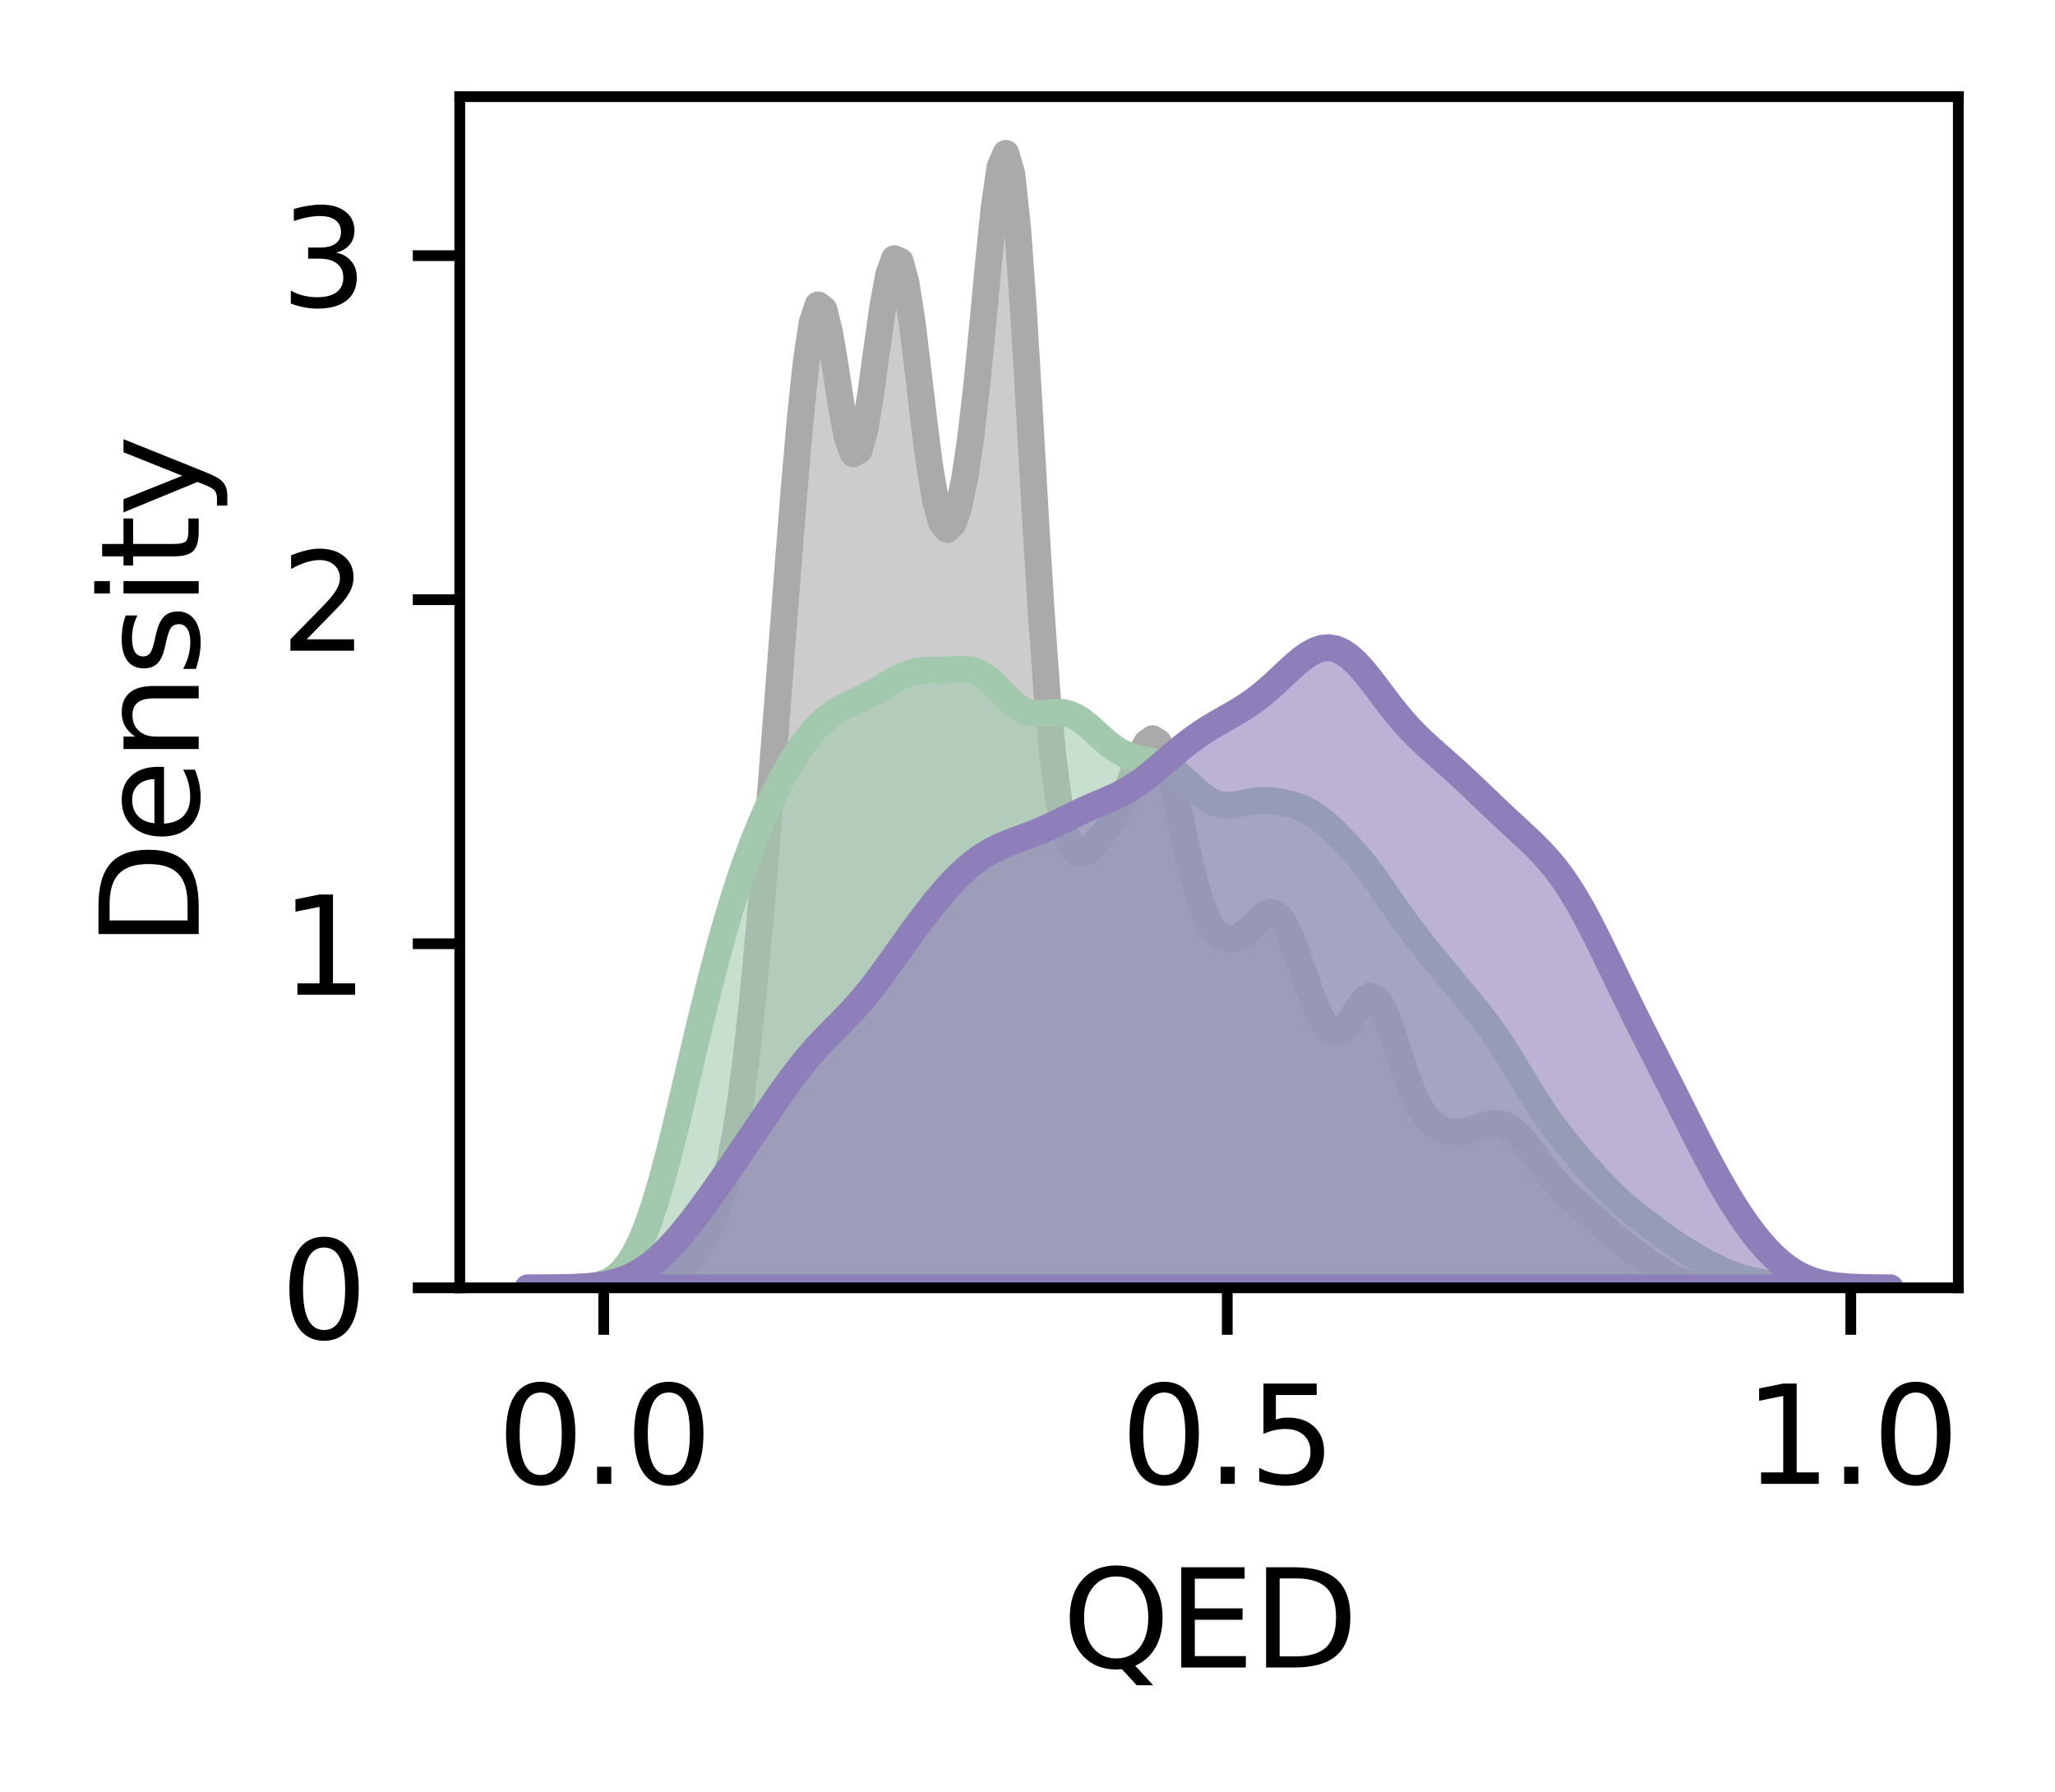 <?xml version="1.0" encoding="utf-8" standalone="no"?>
<!DOCTYPE svg PUBLIC "-//W3C//DTD SVG 1.1//EN"
  "http://www.w3.org/Graphics/SVG/1.1/DTD/svg11.dtd">
<svg xmlns:xlink="http://www.w3.org/1999/xlink" width="153.041pt" height="133.46pt" viewBox="0 0 153.041 133.46" xmlns="http://www.w3.org/2000/svg" version="1.1">
 <defs>
  <style type="text/css">*{stroke-linejoin: round; stroke-linecap: butt}</style>
 </defs>
 <g id="figure_1">
  <g id="patch_1">
   <path d="M 0 133.46 
L 153.041 133.46 
L 153.041 0 
L 0 0 
z
" style="fill: #ffffff"/>
  </g>
  <g id="axes_1">
   <g id="patch_2">
    <path d="M 34.241 95.904 
L 145.841 95.904 
L 145.841 7.2 
L 34.241 7.2 
z
" style="fill: #ffffff"/>
   </g>
   <g id="PolyCollection_1">
    <defs>
     <path id="m91309f7a33" d="M 43.432 -37.557 
L 43.432 -37.556 
L 43.869 -37.556 
L 44.306 -37.556 
L 44.743 -37.556 
L 45.181 -37.556 
L 45.618 -37.556 
L 46.055 -37.556 
L 46.492 -37.556 
L 46.93 -37.556 
L 47.367 -37.556 
L 47.804 -37.556 
L 48.241 -37.556 
L 48.678 -37.556 
L 49.116 -37.556 
L 49.553 -37.556 
L 49.99 -37.556 
L 50.427 -37.556 
L 50.865 -37.556 
L 51.302 -37.556 
L 51.739 -37.556 
L 52.176 -37.556 
L 52.614 -37.556 
L 53.051 -37.556 
L 53.488 -37.556 
L 53.925 -37.556 
L 54.362 -37.556 
L 54.8 -37.556 
L 55.237 -37.556 
L 55.674 -37.556 
L 56.111 -37.556 
L 56.549 -37.556 
L 56.986 -37.556 
L 57.423 -37.556 
L 57.86 -37.556 
L 58.297 -37.556 
L 58.735 -37.556 
L 59.172 -37.556 
L 59.609 -37.556 
L 60.046 -37.556 
L 60.484 -37.556 
L 60.921 -37.556 
L 61.358 -37.556 
L 61.795 -37.556 
L 62.233 -37.556 
L 62.67 -37.556 
L 63.107 -37.556 
L 63.544 -37.556 
L 63.981 -37.556 
L 64.419 -37.556 
L 64.856 -37.556 
L 65.293 -37.556 
L 65.73 -37.556 
L 66.168 -37.556 
L 66.605 -37.556 
L 67.042 -37.556 
L 67.479 -37.556 
L 67.916 -37.556 
L 68.354 -37.556 
L 68.791 -37.556 
L 69.228 -37.556 
L 69.665 -37.556 
L 70.103 -37.556 
L 70.54 -37.556 
L 70.977 -37.556 
L 71.414 -37.556 
L 71.852 -37.556 
L 72.289 -37.556 
L 72.726 -37.556 
L 73.163 -37.556 
L 73.6 -37.556 
L 74.038 -37.556 
L 74.475 -37.556 
L 74.912 -37.556 
L 75.349 -37.556 
L 75.787 -37.556 
L 76.224 -37.556 
L 76.661 -37.556 
L 77.098 -37.556 
L 77.535 -37.556 
L 77.973 -37.556 
L 78.41 -37.556 
L 78.847 -37.556 
L 79.284 -37.556 
L 79.722 -37.556 
L 80.159 -37.556 
L 80.596 -37.556 
L 81.033 -37.556 
L 81.471 -37.556 
L 81.908 -37.556 
L 82.345 -37.556 
L 82.782 -37.556 
L 83.219 -37.556 
L 83.657 -37.556 
L 84.094 -37.556 
L 84.531 -37.556 
L 84.968 -37.556 
L 85.406 -37.556 
L 85.843 -37.556 
L 86.28 -37.556 
L 86.717 -37.556 
L 87.155 -37.556 
L 87.592 -37.556 
L 88.029 -37.556 
L 88.466 -37.556 
L 88.903 -37.556 
L 89.341 -37.556 
L 89.778 -37.556 
L 90.215 -37.556 
L 90.652 -37.556 
L 91.09 -37.556 
L 91.527 -37.556 
L 91.964 -37.556 
L 92.401 -37.556 
L 92.838 -37.556 
L 93.276 -37.556 
L 93.713 -37.556 
L 94.15 -37.556 
L 94.587 -37.556 
L 95.025 -37.556 
L 95.462 -37.556 
L 95.899 -37.556 
L 96.336 -37.556 
L 96.774 -37.556 
L 97.211 -37.556 
L 97.648 -37.556 
L 98.085 -37.556 
L 98.522 -37.556 
L 98.96 -37.556 
L 99.397 -37.556 
L 99.834 -37.556 
L 100.271 -37.556 
L 100.709 -37.556 
L 101.146 -37.556 
L 101.583 -37.556 
L 102.02 -37.556 
L 102.457 -37.556 
L 102.895 -37.556 
L 103.332 -37.556 
L 103.769 -37.556 
L 104.206 -37.556 
L 104.644 -37.556 
L 105.081 -37.556 
L 105.518 -37.556 
L 105.955 -37.556 
L 106.393 -37.556 
L 106.83 -37.556 
L 107.267 -37.556 
L 107.704 -37.556 
L 108.141 -37.556 
L 108.579 -37.556 
L 109.016 -37.556 
L 109.453 -37.556 
L 109.89 -37.556 
L 110.328 -37.556 
L 110.765 -37.556 
L 111.202 -37.556 
L 111.639 -37.556 
L 112.076 -37.556 
L 112.514 -37.556 
L 112.951 -37.556 
L 113.388 -37.556 
L 113.825 -37.556 
L 114.263 -37.556 
L 114.7 -37.556 
L 115.137 -37.556 
L 115.574 -37.556 
L 116.012 -37.556 
L 116.449 -37.556 
L 116.886 -37.556 
L 117.323 -37.556 
L 117.76 -37.556 
L 118.198 -37.556 
L 118.635 -37.556 
L 119.072 -37.556 
L 119.509 -37.556 
L 119.947 -37.556 
L 120.384 -37.556 
L 120.821 -37.556 
L 121.258 -37.556 
L 121.696 -37.556 
L 122.133 -37.556 
L 122.57 -37.556 
L 123.007 -37.556 
L 123.444 -37.556 
L 123.882 -37.556 
L 124.319 -37.556 
L 124.756 -37.556 
L 125.193 -37.556 
L 125.631 -37.556 
L 126.068 -37.556 
L 126.505 -37.556 
L 126.942 -37.556 
L 127.379 -37.556 
L 127.817 -37.556 
L 128.254 -37.556 
L 128.691 -37.556 
L 129.128 -37.556 
L 129.566 -37.556 
L 130.003 -37.556 
L 130.44 -37.556 
L 130.44 -37.557 
L 130.44 -37.557 
L 130.003 -37.557 
L 129.566 -37.559 
L 129.128 -37.562 
L 128.691 -37.567 
L 128.254 -37.576 
L 127.817 -37.591 
L 127.379 -37.615 
L 126.942 -37.653 
L 126.505 -37.71 
L 126.068 -37.791 
L 125.631 -37.902 
L 125.193 -38.048 
L 124.756 -38.233 
L 124.319 -38.455 
L 123.882 -38.713 
L 123.444 -38.998 
L 123.007 -39.302 
L 122.57 -39.618 
L 122.133 -39.938 
L 121.696 -40.261 
L 121.258 -40.59 
L 120.821 -40.928 
L 120.384 -41.279 
L 119.947 -41.647 
L 119.509 -42.03 
L 119.072 -42.423 
L 118.635 -42.819 
L 118.198 -43.213 
L 117.76 -43.605 
L 117.323 -43.998 
L 116.886 -44.403 
L 116.449 -44.831 
L 116.012 -45.294 
L 115.574 -45.798 
L 115.137 -46.343 
L 114.7 -46.918 
L 114.263 -47.505 
L 113.825 -48.079 
L 113.388 -48.61 
L 112.951 -49.069 
L 112.514 -49.432 
L 112.076 -49.68 
L 111.639 -49.805 
L 111.202 -49.815 
L 110.765 -49.733 
L 110.328 -49.592 
L 109.89 -49.431 
L 109.453 -49.286 
L 109.016 -49.184 
L 108.579 -49.138 
L 108.141 -49.155 
L 107.704 -49.241 
L 107.267 -49.405 
L 106.83 -49.671 
L 106.393 -50.072 
L 105.955 -50.645 
L 105.518 -51.425 
L 105.081 -52.425 
L 104.644 -53.625 
L 104.206 -54.963 
L 103.769 -56.327 
L 103.332 -57.573 
L 102.895 -58.548 
L 102.457 -59.132 
L 102.02 -59.271 
L 101.583 -58.997 
L 101.146 -58.428 
L 100.709 -57.735 
L 100.271 -57.101 
L 99.834 -56.682 
L 99.397 -56.577 
L 98.96 -56.821 
L 98.522 -57.402 
L 98.085 -58.272 
L 97.648 -59.364 
L 97.211 -60.599 
L 96.774 -61.886 
L 96.336 -63.118 
L 95.899 -64.18 
L 95.462 -64.971 
L 95.025 -65.423 
L 94.587 -65.526 
L 94.15 -65.334 
L 93.713 -64.949 
L 93.276 -64.492 
L 92.838 -64.07 
L 92.401 -63.753 
L 91.964 -63.572 
L 91.527 -63.535 
L 91.09 -63.65 
L 90.652 -63.945 
L 90.215 -64.473 
L 89.778 -65.299 
L 89.341 -66.477 
L 88.903 -68.019 
L 88.466 -69.872 
L 88.029 -71.914 
L 87.592 -73.967 
L 87.155 -75.819 
L 86.717 -77.27 
L 86.28 -78.17 
L 85.843 -78.449 
L 85.406 -78.138 
L 84.968 -77.356 
L 84.531 -76.283 
L 84.094 -75.109 
L 83.657 -73.994 
L 83.219 -73.031 
L 82.782 -72.244 
L 82.345 -71.602 
L 81.908 -71.058 
L 81.471 -70.581 
L 81.033 -70.184 
L 80.596 -69.937 
L 80.159 -69.971 
L 79.722 -70.47 
L 79.284 -71.663 
L 78.847 -73.81 
L 78.41 -77.161 
L 77.973 -81.885 
L 77.535 -87.98 
L 77.098 -95.176 
L 76.661 -102.897 
L 76.224 -110.303 
L 75.787 -116.449 
L 75.349 -120.515 
L 74.912 -122.036 
L 74.475 -121.037 
L 74.038 -118.008 
L 73.6 -113.732 
L 73.163 -109.047 
L 72.726 -104.623 
L 72.289 -100.858 
L 71.852 -97.902 
L 71.414 -95.77 
L 70.977 -94.46 
L 70.54 -94.03 
L 70.103 -94.583 
L 69.665 -96.194 
L 69.228 -98.817 
L 68.791 -102.218 
L 68.354 -105.976 
L 67.916 -109.546 
L 67.479 -112.371 
L 67.042 -114.002 
L 66.605 -114.192 
L 66.168 -112.948 
L 65.73 -110.533 
L 65.293 -107.42 
L 64.856 -104.211 
L 64.419 -101.53 
L 63.981 -99.91 
L 63.544 -99.672 
L 63.107 -100.848 
L 62.67 -103.143 
L 62.233 -105.987 
L 61.795 -108.648 
L 61.358 -110.413 
L 60.921 -110.753 
L 60.484 -109.436 
L 60.046 -106.544 
L 59.609 -102.389 
L 59.172 -97.382 
L 58.735 -91.901 
L 58.297 -86.226 
L 57.86 -80.526 
L 57.423 -74.912 
L 56.986 -69.485 
L 56.549 -64.365 
L 56.111 -59.687 
L 55.674 -55.567 
L 55.237 -52.074 
L 54.8 -49.211 
L 54.362 -46.919 
L 53.925 -45.102 
L 53.488 -43.654 
L 53.051 -42.481 
L 52.614 -41.514 
L 52.176 -40.708 
L 51.739 -40.037 
L 51.302 -39.483 
L 50.865 -39.035 
L 50.427 -38.677 
L 49.99 -38.396 
L 49.553 -38.178 
L 49.116 -38.009 
L 48.678 -37.88 
L 48.241 -37.782 
L 47.804 -37.709 
L 47.367 -37.657 
L 46.93 -37.62 
L 46.492 -37.595 
L 46.055 -37.579 
L 45.618 -37.569 
L 45.181 -37.563 
L 44.743 -37.56 
L 44.306 -37.558 
L 43.869 -37.557 
L 43.432 -37.557 
z
" style="stroke: #aaaaaa; stroke-width: 2"/>
    </defs>
    <g clip-path="url(#p2f5eb96ae9)">
     <use xlink:href="#m91309f7a33" x="0" y="133.46" style="fill: #aaaaaa; fill-opacity: 0.6; stroke: #aaaaaa; stroke-width: 2"/>
    </g>
   </g>
   <g id="PolyCollection_2">
    <defs>
     <path id="m37538336de" d="M 40.957 -37.557 
L 40.957 -37.556 
L 41.446 -37.556 
L 41.934 -37.556 
L 42.422 -37.556 
L 42.911 -37.556 
L 43.399 -37.556 
L 43.888 -37.556 
L 44.376 -37.556 
L 44.865 -37.556 
L 45.353 -37.556 
L 45.841 -37.556 
L 46.33 -37.556 
L 46.818 -37.556 
L 47.307 -37.556 
L 47.795 -37.556 
L 48.284 -37.556 
L 48.772 -37.556 
L 49.26 -37.556 
L 49.749 -37.556 
L 50.237 -37.556 
L 50.726 -37.556 
L 51.214 -37.556 
L 51.702 -37.556 
L 52.191 -37.556 
L 52.679 -37.556 
L 53.168 -37.556 
L 53.656 -37.556 
L 54.145 -37.556 
L 54.633 -37.556 
L 55.121 -37.556 
L 55.61 -37.556 
L 56.098 -37.556 
L 56.587 -37.556 
L 57.075 -37.556 
L 57.564 -37.556 
L 58.052 -37.556 
L 58.54 -37.556 
L 59.029 -37.556 
L 59.517 -37.556 
L 60.006 -37.556 
L 60.494 -37.556 
L 60.983 -37.556 
L 61.471 -37.556 
L 61.959 -37.556 
L 62.448 -37.556 
L 62.936 -37.556 
L 63.425 -37.556 
L 63.913 -37.556 
L 64.401 -37.556 
L 64.89 -37.556 
L 65.378 -37.556 
L 65.867 -37.556 
L 66.355 -37.556 
L 66.844 -37.556 
L 67.332 -37.556 
L 67.82 -37.556 
L 68.309 -37.556 
L 68.797 -37.556 
L 69.286 -37.556 
L 69.774 -37.556 
L 70.263 -37.556 
L 70.751 -37.556 
L 71.239 -37.556 
L 71.728 -37.556 
L 72.216 -37.556 
L 72.705 -37.556 
L 73.193 -37.556 
L 73.682 -37.556 
L 74.17 -37.556 
L 74.658 -37.556 
L 75.147 -37.556 
L 75.635 -37.556 
L 76.124 -37.556 
L 76.612 -37.556 
L 77.101 -37.556 
L 77.589 -37.556 
L 78.077 -37.556 
L 78.566 -37.556 
L 79.054 -37.556 
L 79.543 -37.556 
L 80.031 -37.556 
L 80.519 -37.556 
L 81.008 -37.556 
L 81.496 -37.556 
L 81.985 -37.556 
L 82.473 -37.556 
L 82.962 -37.556 
L 83.45 -37.556 
L 83.938 -37.556 
L 84.427 -37.556 
L 84.915 -37.556 
L 85.404 -37.556 
L 85.892 -37.556 
L 86.381 -37.556 
L 86.869 -37.556 
L 87.357 -37.556 
L 87.846 -37.556 
L 88.334 -37.556 
L 88.823 -37.556 
L 89.311 -37.556 
L 89.8 -37.556 
L 90.288 -37.556 
L 90.776 -37.556 
L 91.265 -37.556 
L 91.753 -37.556 
L 92.242 -37.556 
L 92.73 -37.556 
L 93.219 -37.556 
L 93.707 -37.556 
L 94.195 -37.556 
L 94.684 -37.556 
L 95.172 -37.556 
L 95.661 -37.556 
L 96.149 -37.556 
L 96.637 -37.556 
L 97.126 -37.556 
L 97.614 -37.556 
L 98.103 -37.556 
L 98.591 -37.556 
L 99.08 -37.556 
L 99.568 -37.556 
L 100.056 -37.556 
L 100.545 -37.556 
L 101.033 -37.556 
L 101.522 -37.556 
L 102.01 -37.556 
L 102.499 -37.556 
L 102.987 -37.556 
L 103.475 -37.556 
L 103.964 -37.556 
L 104.452 -37.556 
L 104.941 -37.556 
L 105.429 -37.556 
L 105.918 -37.556 
L 106.406 -37.556 
L 106.894 -37.556 
L 107.383 -37.556 
L 107.871 -37.556 
L 108.36 -37.556 
L 108.848 -37.556 
L 109.337 -37.556 
L 109.825 -37.556 
L 110.313 -37.556 
L 110.802 -37.556 
L 111.29 -37.556 
L 111.779 -37.556 
L 112.267 -37.556 
L 112.755 -37.556 
L 113.244 -37.556 
L 113.732 -37.556 
L 114.221 -37.556 
L 114.709 -37.556 
L 115.198 -37.556 
L 115.686 -37.556 
L 116.174 -37.556 
L 116.663 -37.556 
L 117.151 -37.556 
L 117.64 -37.556 
L 118.128 -37.556 
L 118.617 -37.556 
L 119.105 -37.556 
L 119.593 -37.556 
L 120.082 -37.556 
L 120.57 -37.556 
L 121.059 -37.556 
L 121.547 -37.556 
L 122.036 -37.556 
L 122.524 -37.556 
L 123.012 -37.556 
L 123.501 -37.556 
L 123.989 -37.556 
L 124.478 -37.556 
L 124.966 -37.556 
L 125.455 -37.556 
L 125.943 -37.556 
L 126.431 -37.556 
L 126.92 -37.556 
L 127.408 -37.556 
L 127.897 -37.556 
L 128.385 -37.556 
L 128.873 -37.556 
L 129.362 -37.556 
L 129.85 -37.556 
L 130.339 -37.556 
L 130.827 -37.556 
L 131.316 -37.556 
L 131.804 -37.556 
L 132.292 -37.556 
L 132.781 -37.556 
L 133.269 -37.556 
L 133.758 -37.556 
L 134.246 -37.556 
L 134.735 -37.556 
L 135.223 -37.556 
L 135.711 -37.556 
L 136.2 -37.556 
L 136.688 -37.556 
L 137.177 -37.556 
L 137.665 -37.556 
L 138.154 -37.556 
L 138.154 -37.557 
L 138.154 -37.557 
L 137.665 -37.557 
L 137.177 -37.558 
L 136.688 -37.56 
L 136.2 -37.563 
L 135.711 -37.569 
L 135.223 -37.579 
L 134.735 -37.594 
L 134.246 -37.615 
L 133.758 -37.645 
L 133.269 -37.683 
L 132.781 -37.731 
L 132.292 -37.789 
L 131.804 -37.857 
L 131.316 -37.936 
L 130.827 -38.028 
L 130.339 -38.137 
L 129.85 -38.266 
L 129.362 -38.417 
L 128.873 -38.594 
L 128.385 -38.796 
L 127.897 -39.022 
L 127.408 -39.268 
L 126.92 -39.531 
L 126.431 -39.807 
L 125.943 -40.095 
L 125.455 -40.393 
L 124.966 -40.704 
L 124.478 -41.029 
L 123.989 -41.369 
L 123.501 -41.724 
L 123.012 -42.09 
L 122.524 -42.465 
L 122.036 -42.848 
L 121.547 -43.242 
L 121.059 -43.65 
L 120.57 -44.079 
L 120.082 -44.535 
L 119.593 -45.02 
L 119.105 -45.531 
L 118.617 -46.063 
L 118.128 -46.61 
L 117.64 -47.168 
L 117.151 -47.74 
L 116.663 -48.33 
L 116.174 -48.946 
L 115.686 -49.595 
L 115.198 -50.283 
L 114.709 -51.01 
L 114.221 -51.772 
L 113.732 -52.563 
L 113.244 -53.371 
L 112.755 -54.181 
L 112.267 -54.977 
L 111.779 -55.744 
L 111.29 -56.469 
L 110.802 -57.15 
L 110.313 -57.79 
L 109.825 -58.4 
L 109.337 -58.993 
L 108.848 -59.58 
L 108.36 -60.169 
L 107.871 -60.762 
L 107.383 -61.36 
L 106.894 -61.959 
L 106.406 -62.561 
L 105.918 -63.169 
L 105.429 -63.788 
L 104.941 -64.427 
L 104.452 -65.091 
L 103.964 -65.782 
L 103.475 -66.492 
L 102.987 -67.207 
L 102.499 -67.908 
L 102.01 -68.577 
L 101.522 -69.204 
L 101.033 -69.787 
L 100.545 -70.334 
L 100.056 -70.855 
L 99.568 -71.354 
L 99.08 -71.826 
L 98.591 -72.26 
L 98.103 -72.639 
L 97.614 -72.956 
L 97.126 -73.208 
L 96.637 -73.405 
L 96.149 -73.559 
L 95.661 -73.683 
L 95.172 -73.778 
L 94.684 -73.842 
L 94.195 -73.864 
L 93.707 -73.841 
L 93.219 -73.774 
L 92.73 -73.676 
L 92.242 -73.574 
L 91.753 -73.499 
L 91.265 -73.484 
L 90.776 -73.559 
L 90.288 -73.74 
L 89.8 -74.029 
L 89.311 -74.41 
L 88.823 -74.85 
L 88.334 -75.305 
L 87.846 -75.732 
L 87.357 -76.097 
L 86.869 -76.383 
L 86.381 -76.59 
L 85.892 -76.735 
L 85.404 -76.843 
L 84.915 -76.941 
L 84.427 -77.061 
L 83.938 -77.227 
L 83.45 -77.458 
L 82.962 -77.763 
L 82.473 -78.138 
L 81.985 -78.566 
L 81.496 -79.016 
L 81.008 -79.449 
L 80.519 -79.829 
L 80.031 -80.124 
L 79.543 -80.315 
L 79.054 -80.405 
L 78.566 -80.411 
L 78.077 -80.369 
L 77.589 -80.323 
L 77.101 -80.323 
L 76.612 -80.411 
L 76.124 -80.615 
L 75.635 -80.942 
L 75.147 -81.375 
L 74.658 -81.874 
L 74.17 -82.383 
L 73.682 -82.843 
L 73.193 -83.208 
L 72.705 -83.455 
L 72.216 -83.585 
L 71.728 -83.626 
L 71.239 -83.614 
L 70.751 -83.587 
L 70.263 -83.566 
L 69.774 -83.558 
L 69.286 -83.552 
L 68.797 -83.529 
L 68.309 -83.467 
L 67.82 -83.35 
L 67.332 -83.173 
L 66.844 -82.941 
L 66.355 -82.67 
L 65.867 -82.378 
L 65.378 -82.088 
L 64.89 -81.814 
L 64.401 -81.564 
L 63.913 -81.334 
L 63.425 -81.11 
L 62.936 -80.875 
L 62.448 -80.607 
L 61.959 -80.29 
L 61.471 -79.908 
L 60.983 -79.455 
L 60.494 -78.926 
L 60.006 -78.321 
L 59.517 -77.639 
L 59.029 -76.882 
L 58.54 -76.051 
L 58.052 -75.146 
L 57.564 -74.169 
L 57.075 -73.117 
L 56.587 -71.988 
L 56.098 -70.776 
L 55.61 -69.475 
L 55.121 -68.075 
L 54.633 -66.57 
L 54.145 -64.956 
L 53.656 -63.233 
L 53.168 -61.407 
L 52.679 -59.488 
L 52.191 -57.491 
L 51.702 -55.439 
L 51.214 -53.356 
L 50.726 -51.279 
L 50.237 -49.245 
L 49.749 -47.3 
L 49.26 -45.486 
L 48.772 -43.843 
L 48.284 -42.4 
L 47.795 -41.174 
L 47.307 -40.17 
L 46.818 -39.377 
L 46.33 -38.776 
L 45.841 -38.341 
L 45.353 -38.039 
L 44.865 -37.84 
L 44.376 -37.715 
L 43.888 -37.641 
L 43.399 -37.599 
L 42.911 -37.577 
L 42.422 -37.566 
L 41.934 -37.56 
L 41.446 -37.558 
L 40.957 -37.557 
z
" style="stroke: #a2c9ae; stroke-width: 2"/>
    </defs>
    <g clip-path="url(#p2f5eb96ae9)">
     <use xlink:href="#m37538336de" x="0" y="133.46" style="fill: #a2c9ae; fill-opacity: 0.6; stroke: #a2c9ae; stroke-width: 2"/>
    </g>
   </g>
   <g id="PolyCollection_3">
    <defs>
     <path id="md650020e3d" d="M 39.313 -37.557 
L 39.313 -37.556 
L 39.823 -37.556 
L 40.333 -37.556 
L 40.843 -37.556 
L 41.353 -37.556 
L 41.862 -37.556 
L 42.372 -37.556 
L 42.882 -37.556 
L 43.392 -37.556 
L 43.902 -37.556 
L 44.412 -37.556 
L 44.921 -37.556 
L 45.431 -37.556 
L 45.941 -37.556 
L 46.451 -37.556 
L 46.961 -37.556 
L 47.471 -37.556 
L 47.98 -37.556 
L 48.49 -37.556 
L 49 -37.556 
L 49.51 -37.556 
L 50.02 -37.556 
L 50.529 -37.556 
L 51.039 -37.556 
L 51.549 -37.556 
L 52.059 -37.556 
L 52.569 -37.556 
L 53.079 -37.556 
L 53.588 -37.556 
L 54.098 -37.556 
L 54.608 -37.556 
L 55.118 -37.556 
L 55.628 -37.556 
L 56.137 -37.556 
L 56.647 -37.556 
L 57.157 -37.556 
L 57.667 -37.556 
L 58.177 -37.556 
L 58.687 -37.556 
L 59.196 -37.556 
L 59.706 -37.556 
L 60.216 -37.556 
L 60.726 -37.556 
L 61.236 -37.556 
L 61.746 -37.556 
L 62.255 -37.556 
L 62.765 -37.556 
L 63.275 -37.556 
L 63.785 -37.556 
L 64.295 -37.556 
L 64.804 -37.556 
L 65.314 -37.556 
L 65.824 -37.556 
L 66.334 -37.556 
L 66.844 -37.556 
L 67.354 -37.556 
L 67.863 -37.556 
L 68.373 -37.556 
L 68.883 -37.556 
L 69.393 -37.556 
L 69.903 -37.556 
L 70.412 -37.556 
L 70.922 -37.556 
L 71.432 -37.556 
L 71.942 -37.556 
L 72.452 -37.556 
L 72.962 -37.556 
L 73.471 -37.556 
L 73.981 -37.556 
L 74.491 -37.556 
L 75.001 -37.556 
L 75.511 -37.556 
L 76.021 -37.556 
L 76.53 -37.556 
L 77.04 -37.556 
L 77.55 -37.556 
L 78.06 -37.556 
L 78.57 -37.556 
L 79.079 -37.556 
L 79.589 -37.556 
L 80.099 -37.556 
L 80.609 -37.556 
L 81.119 -37.556 
L 81.629 -37.556 
L 82.138 -37.556 
L 82.648 -37.556 
L 83.158 -37.556 
L 83.668 -37.556 
L 84.178 -37.556 
L 84.687 -37.556 
L 85.197 -37.556 
L 85.707 -37.556 
L 86.217 -37.556 
L 86.727 -37.556 
L 87.237 -37.556 
L 87.746 -37.556 
L 88.256 -37.556 
L 88.766 -37.556 
L 89.276 -37.556 
L 89.786 -37.556 
L 90.296 -37.556 
L 90.805 -37.556 
L 91.315 -37.556 
L 91.825 -37.556 
L 92.335 -37.556 
L 92.845 -37.556 
L 93.354 -37.556 
L 93.864 -37.556 
L 94.374 -37.556 
L 94.884 -37.556 
L 95.394 -37.556 
L 95.904 -37.556 
L 96.413 -37.556 
L 96.923 -37.556 
L 97.433 -37.556 
L 97.943 -37.556 
L 98.453 -37.556 
L 98.963 -37.556 
L 99.472 -37.556 
L 99.982 -37.556 
L 100.492 -37.556 
L 101.002 -37.556 
L 101.512 -37.556 
L 102.021 -37.556 
L 102.531 -37.556 
L 103.041 -37.556 
L 103.551 -37.556 
L 104.061 -37.556 
L 104.571 -37.556 
L 105.08 -37.556 
L 105.59 -37.556 
L 106.1 -37.556 
L 106.61 -37.556 
L 107.12 -37.556 
L 107.629 -37.556 
L 108.139 -37.556 
L 108.649 -37.556 
L 109.159 -37.556 
L 109.669 -37.556 
L 110.179 -37.556 
L 110.688 -37.556 
L 111.198 -37.556 
L 111.708 -37.556 
L 112.218 -37.556 
L 112.728 -37.556 
L 113.238 -37.556 
L 113.747 -37.556 
L 114.257 -37.556 
L 114.767 -37.556 
L 115.277 -37.556 
L 115.787 -37.556 
L 116.296 -37.556 
L 116.806 -37.556 
L 117.316 -37.556 
L 117.826 -37.556 
L 118.336 -37.556 
L 118.846 -37.556 
L 119.355 -37.556 
L 119.865 -37.556 
L 120.375 -37.556 
L 120.885 -37.556 
L 121.395 -37.556 
L 121.904 -37.556 
L 122.414 -37.556 
L 122.924 -37.556 
L 123.434 -37.556 
L 123.944 -37.556 
L 124.454 -37.556 
L 124.963 -37.556 
L 125.473 -37.556 
L 125.983 -37.556 
L 126.493 -37.556 
L 127.003 -37.556 
L 127.513 -37.556 
L 128.022 -37.556 
L 128.532 -37.556 
L 129.042 -37.556 
L 129.552 -37.556 
L 130.062 -37.556 
L 130.571 -37.556 
L 131.081 -37.556 
L 131.591 -37.556 
L 132.101 -37.556 
L 132.611 -37.556 
L 133.121 -37.556 
L 133.63 -37.556 
L 134.14 -37.556 
L 134.65 -37.556 
L 135.16 -37.556 
L 135.67 -37.556 
L 136.18 -37.556 
L 136.689 -37.556 
L 137.199 -37.556 
L 137.709 -37.556 
L 138.219 -37.556 
L 138.729 -37.556 
L 139.238 -37.556 
L 139.748 -37.556 
L 140.258 -37.556 
L 140.768 -37.556 
L 140.768 -37.559 
L 140.768 -37.559 
L 140.258 -37.561 
L 139.748 -37.565 
L 139.238 -37.571 
L 138.729 -37.581 
L 138.219 -37.597 
L 137.709 -37.622 
L 137.199 -37.66 
L 136.689 -37.713 
L 136.18 -37.789 
L 135.67 -37.893 
L 135.16 -38.03 
L 134.65 -38.209 
L 134.14 -38.434 
L 133.63 -38.711 
L 133.121 -39.045 
L 132.611 -39.439 
L 132.101 -39.894 
L 131.591 -40.409 
L 131.081 -40.986 
L 130.571 -41.62 
L 130.062 -42.31 
L 129.552 -43.054 
L 129.042 -43.849 
L 128.532 -44.692 
L 128.022 -45.579 
L 127.513 -46.506 
L 127.003 -47.466 
L 126.493 -48.452 
L 125.983 -49.457 
L 125.473 -50.471 
L 124.963 -51.487 
L 124.454 -52.5 
L 123.944 -53.508 
L 123.434 -54.512 
L 122.924 -55.514 
L 122.414 -56.519 
L 121.904 -57.534 
L 121.395 -58.561 
L 120.885 -59.602 
L 120.375 -60.654 
L 119.865 -61.71 
L 119.355 -62.761 
L 118.846 -63.792 
L 118.336 -64.788 
L 117.826 -65.736 
L 117.316 -66.623 
L 116.806 -67.44 
L 116.296 -68.184 
L 115.787 -68.857 
L 115.277 -69.465 
L 114.767 -70.021 
L 114.257 -70.536 
L 113.747 -71.024 
L 113.238 -71.499 
L 112.728 -71.969 
L 112.218 -72.441 
L 111.708 -72.918 
L 111.198 -73.402 
L 110.688 -73.89 
L 110.179 -74.378 
L 109.669 -74.864 
L 109.159 -75.345 
L 108.649 -75.817 
L 108.139 -76.279 
L 107.629 -76.733 
L 107.12 -77.182 
L 106.61 -77.634 
L 106.1 -78.098 
L 105.59 -78.583 
L 105.08 -79.101 
L 104.571 -79.658 
L 104.061 -80.259 
L 103.551 -80.899 
L 103.041 -81.568 
L 102.531 -82.247 
L 102.021 -82.914 
L 101.512 -83.541 
L 101.002 -84.1 
L 100.492 -84.566 
L 99.982 -84.918 
L 99.472 -85.141 
L 98.963 -85.228 
L 98.453 -85.182 
L 97.943 -85.012 
L 97.433 -84.734 
L 96.923 -84.369 
L 96.413 -83.941 
L 95.904 -83.475 
L 95.394 -82.995 
L 94.884 -82.52 
L 94.374 -82.067 
L 93.864 -81.644 
L 93.354 -81.256 
L 92.845 -80.903 
L 92.335 -80.58 
L 91.825 -80.278 
L 91.315 -79.987 
L 90.805 -79.697 
L 90.296 -79.398 
L 89.786 -79.083 
L 89.276 -78.745 
L 88.766 -78.381 
L 88.256 -77.991 
L 87.746 -77.579 
L 87.237 -77.149 
L 86.727 -76.71 
L 86.217 -76.273 
L 85.707 -75.849 
L 85.197 -75.449 
L 84.687 -75.081 
L 84.178 -74.752 
L 83.668 -74.46 
L 83.158 -74.202 
L 82.648 -73.969 
L 82.138 -73.75 
L 81.629 -73.535 
L 81.119 -73.314 
L 80.609 -73.082 
L 80.099 -72.839 
L 79.589 -72.588 
L 79.079 -72.335 
L 78.57 -72.087 
L 78.06 -71.85 
L 77.55 -71.627 
L 77.04 -71.419 
L 76.53 -71.224 
L 76.021 -71.035 
L 75.511 -70.846 
L 75.001 -70.646 
L 74.491 -70.427 
L 73.981 -70.179 
L 73.471 -69.893 
L 72.962 -69.564 
L 72.452 -69.187 
L 71.942 -68.761 
L 71.432 -68.286 
L 70.922 -67.766 
L 70.412 -67.204 
L 69.903 -66.606 
L 69.393 -65.977 
L 68.883 -65.321 
L 68.373 -64.641 
L 67.863 -63.944 
L 67.354 -63.233 
L 66.844 -62.514 
L 66.334 -61.796 
L 65.824 -61.089 
L 65.314 -60.402 
L 64.804 -59.744 
L 64.295 -59.121 
L 63.785 -58.535 
L 63.275 -57.983 
L 62.765 -57.456 
L 62.255 -56.942 
L 61.746 -56.429 
L 61.236 -55.901 
L 60.726 -55.347 
L 60.216 -54.761 
L 59.706 -54.137 
L 59.196 -53.477 
L 58.687 -52.786 
L 58.177 -52.07 
L 57.667 -51.337 
L 57.157 -50.592 
L 56.647 -49.841 
L 56.137 -49.089 
L 55.628 -48.337 
L 55.118 -47.587 
L 54.608 -46.84 
L 54.098 -46.098 
L 53.588 -45.362 
L 53.079 -44.637 
L 52.569 -43.924 
L 52.059 -43.229 
L 51.549 -42.558 
L 51.039 -41.914 
L 50.529 -41.305 
L 50.02 -40.736 
L 49.51 -40.213 
L 49 -39.74 
L 48.49 -39.32 
L 47.98 -38.955 
L 47.471 -38.644 
L 46.961 -38.386 
L 46.451 -38.175 
L 45.941 -38.009 
L 45.431 -37.88 
L 44.921 -37.782 
L 44.412 -37.71 
L 43.902 -37.659 
L 43.392 -37.623 
L 42.882 -37.599 
L 42.372 -37.583 
L 41.862 -37.572 
L 41.353 -37.566 
L 40.843 -37.562 
L 40.333 -37.559 
L 39.823 -37.558 
L 39.313 -37.557 
z
" style="stroke: #8e7fbb; stroke-width: 2"/>
    </defs>
    <g clip-path="url(#p2f5eb96ae9)">
     <use xlink:href="#md650020e3d" x="0" y="133.46" style="fill: #8e7fbb; fill-opacity: 0.6; stroke: #8e7fbb; stroke-width: 2"/>
    </g>
   </g>
   <g id="matplotlib.axis_1">
    <g id="xtick_1">
     <g id="line2d_1">
      <defs>
       <path id="m7c5f398650" d="M 0 0 
L 0 3.5 
" style="stroke: #000000; stroke-width: 0.8"/>
      </defs>
      <g>
       <use xlink:href="#m7c5f398650" x="44.962" y="95.904" style="stroke: #000000; stroke-width: 0.8"/>
      </g>
     </g>
     <g id="text_1">
      <!-- 0.0 -->
      <g transform="translate(37.011 110.502) scale(0.1 -0.1)">
       <defs>
        <path id="DejaVuSans-30" d="M 2034 4250 
Q 1547 4250 1301 3770 
Q 1056 3291 1056 2328 
Q 1056 1369 1301 889 
Q 1547 409 2034 409 
Q 2525 409 2770 889 
Q 3016 1369 3016 2328 
Q 3016 3291 2770 3770 
Q 2525 4250 2034 4250 
z
M 2034 4750 
Q 2819 4750 3233 4129 
Q 3647 3509 3647 2328 
Q 3647 1150 3233 529 
Q 2819 -91 2034 -91 
Q 1250 -91 836 529 
Q 422 1150 422 2328 
Q 422 3509 836 4129 
Q 1250 4750 2034 4750 
z
" transform="scale(0.016)"/>
        <path id="DejaVuSans-2e" d="M 684 794 
L 1344 794 
L 1344 0 
L 684 0 
L 684 794 
z
" transform="scale(0.016)"/>
       </defs>
       <use xlink:href="#DejaVuSans-30"/>
       <use xlink:href="#DejaVuSans-2e" x="63.623"/>
       <use xlink:href="#DejaVuSans-30" x="95.41"/>
      </g>
     </g>
    </g>
    <g id="xtick_2">
     <g id="line2d_2">
      <g>
       <use xlink:href="#m7c5f398650" x="91.398" y="95.904" style="stroke: #000000; stroke-width: 0.8"/>
      </g>
     </g>
     <g id="text_2">
      <!-- 0.5 -->
      <g transform="translate(83.446 110.502) scale(0.1 -0.1)">
       <defs>
        <path id="DejaVuSans-35" d="M 691 4666 
L 3169 4666 
L 3169 4134 
L 1269 4134 
L 1269 2991 
Q 1406 3038 1543 3061 
Q 1681 3084 1819 3084 
Q 2600 3084 3056 2656 
Q 3513 2228 3513 1497 
Q 3513 744 3044 326 
Q 2575 -91 1722 -91 
Q 1428 -91 1123 -41 
Q 819 9 494 109 
L 494 744 
Q 775 591 1075 516 
Q 1375 441 1709 441 
Q 2250 441 2565 725 
Q 2881 1009 2881 1497 
Q 2881 1984 2565 2268 
Q 2250 2553 1709 2553 
Q 1456 2553 1204 2497 
Q 953 2441 691 2322 
L 691 4666 
z
" transform="scale(0.016)"/>
       </defs>
       <use xlink:href="#DejaVuSans-30"/>
       <use xlink:href="#DejaVuSans-2e" x="63.623"/>
       <use xlink:href="#DejaVuSans-35" x="95.41"/>
      </g>
     </g>
    </g>
    <g id="xtick_3">
     <g id="line2d_3">
      <g>
       <use xlink:href="#m7c5f398650" x="137.833" y="95.904" style="stroke: #000000; stroke-width: 0.8"/>
      </g>
     </g>
     <g id="text_3">
      <!-- 1.0 -->
      <g transform="translate(129.882 110.502) scale(0.1 -0.1)">
       <defs>
        <path id="DejaVuSans-31" d="M 794 531 
L 1825 531 
L 1825 4091 
L 703 3866 
L 703 4441 
L 1819 4666 
L 2450 4666 
L 2450 531 
L 3481 531 
L 3481 0 
L 794 0 
L 794 531 
z
" transform="scale(0.016)"/>
       </defs>
       <use xlink:href="#DejaVuSans-31"/>
       <use xlink:href="#DejaVuSans-2e" x="63.623"/>
       <use xlink:href="#DejaVuSans-30" x="95.41"/>
      </g>
     </g>
    </g>
    <g id="text_4">
     <!-- QED -->
     <g transform="translate(79.095 124.181) scale(0.1 -0.1)">
      <defs>
       <path id="DejaVuSans-51" d="M 2522 4238 
Q 1834 4238 1429 3725 
Q 1025 3213 1025 2328 
Q 1025 1447 1429 934 
Q 1834 422 2522 422 
Q 3209 422 3611 934 
Q 4013 1447 4013 2328 
Q 4013 3213 3611 3725 
Q 3209 4238 2522 4238 
z
M 3406 84 
L 4238 -825 
L 3475 -825 
L 2784 -78 
Q 2681 -84 2626 -87 
Q 2572 -91 2522 -91 
Q 1538 -91 948 567 
Q 359 1225 359 2328 
Q 359 3434 948 4092 
Q 1538 4750 2522 4750 
Q 3503 4750 4090 4092 
Q 4678 3434 4678 2328 
Q 4678 1516 4351 937 
Q 4025 359 3406 84 
z
" transform="scale(0.016)"/>
       <path id="DejaVuSans-45" d="M 628 4666 
L 3578 4666 
L 3578 4134 
L 1259 4134 
L 1259 2753 
L 3481 2753 
L 3481 2222 
L 1259 2222 
L 1259 531 
L 3634 531 
L 3634 0 
L 628 0 
L 628 4666 
z
" transform="scale(0.016)"/>
       <path id="DejaVuSans-44" d="M 1259 4147 
L 1259 519 
L 2022 519 
Q 2988 519 3436 956 
Q 3884 1394 3884 2338 
Q 3884 3275 3436 3711 
Q 2988 4147 2022 4147 
L 1259 4147 
z
M 628 4666 
L 1925 4666 
Q 3281 4666 3915 4102 
Q 4550 3538 4550 2338 
Q 4550 1131 3912 565 
Q 3275 0 1925 0 
L 628 0 
L 628 4666 
z
" transform="scale(0.016)"/>
      </defs>
      <use xlink:href="#DejaVuSans-51"/>
      <use xlink:href="#DejaVuSans-45" x="78.711"/>
      <use xlink:href="#DejaVuSans-44" x="141.895"/>
     </g>
    </g>
   </g>
   <g id="matplotlib.axis_2">
    <g id="ytick_1">
     <g id="line2d_4">
      <defs>
       <path id="mc784ba5112" d="M 0 0 
L -3.5 0 
" style="stroke: #000000; stroke-width: 0.8"/>
      </defs>
      <g>
       <use xlink:href="#mc784ba5112" x="34.241" y="95.904" style="stroke: #000000; stroke-width: 0.8"/>
      </g>
     </g>
     <g id="text_5">
      <!-- 0 -->
      <g transform="translate(20.878 99.703) scale(0.1 -0.1)">
       <use xlink:href="#DejaVuSans-30"/>
      </g>
     </g>
    </g>
    <g id="ytick_2">
     <g id="line2d_5">
      <g>
       <use xlink:href="#mc784ba5112" x="34.241" y="70.282" style="stroke: #000000; stroke-width: 0.8"/>
      </g>
     </g>
     <g id="text_6">
      <!-- 1 -->
      <g transform="translate(20.878 74.081) scale(0.1 -0.1)">
       <use xlink:href="#DejaVuSans-31"/>
      </g>
     </g>
    </g>
    <g id="ytick_3">
     <g id="line2d_6">
      <g>
       <use xlink:href="#mc784ba5112" x="34.241" y="44.66" style="stroke: #000000; stroke-width: 0.8"/>
      </g>
     </g>
     <g id="text_7">
      <!-- 2 -->
      <g transform="translate(20.878 48.459) scale(0.1 -0.1)">
       <defs>
        <path id="DejaVuSans-32" d="M 1228 531 
L 3431 531 
L 3431 0 
L 469 0 
L 469 531 
Q 828 903 1448 1529 
Q 2069 2156 2228 2338 
Q 2531 2678 2651 2914 
Q 2772 3150 2772 3378 
Q 2772 3750 2511 3984 
Q 2250 4219 1831 4219 
Q 1534 4219 1204 4116 
Q 875 4013 500 3803 
L 500 4441 
Q 881 4594 1212 4672 
Q 1544 4750 1819 4750 
Q 2544 4750 2975 4387 
Q 3406 4025 3406 3419 
Q 3406 3131 3298 2873 
Q 3191 2616 2906 2266 
Q 2828 2175 2409 1742 
Q 1991 1309 1228 531 
z
" transform="scale(0.016)"/>
       </defs>
       <use xlink:href="#DejaVuSans-32"/>
      </g>
     </g>
    </g>
    <g id="ytick_4">
     <g id="line2d_7">
      <g>
       <use xlink:href="#mc784ba5112" x="34.241" y="19.038" style="stroke: #000000; stroke-width: 0.8"/>
      </g>
     </g>
     <g id="text_8">
      <!-- 3 -->
      <g transform="translate(20.878 22.838) scale(0.1 -0.1)">
       <defs>
        <path id="DejaVuSans-33" d="M 2597 2516 
Q 3050 2419 3304 2112 
Q 3559 1806 3559 1356 
Q 3559 666 3084 287 
Q 2609 -91 1734 -91 
Q 1441 -91 1130 -33 
Q 819 25 488 141 
L 488 750 
Q 750 597 1062 519 
Q 1375 441 1716 441 
Q 2309 441 2620 675 
Q 2931 909 2931 1356 
Q 2931 1769 2642 2001 
Q 2353 2234 1838 2234 
L 1294 2234 
L 1294 2753 
L 1863 2753 
Q 2328 2753 2575 2939 
Q 2822 3125 2822 3475 
Q 2822 3834 2567 4026 
Q 2313 4219 1838 4219 
Q 1578 4219 1281 4162 
Q 984 4106 628 3988 
L 628 4550 
Q 988 4650 1302 4700 
Q 1616 4750 1894 4750 
Q 2613 4750 3031 4423 
Q 3450 4097 3450 3541 
Q 3450 3153 3228 2886 
Q 3006 2619 2597 2516 
z
" transform="scale(0.016)"/>
       </defs>
       <use xlink:href="#DejaVuSans-33"/>
      </g>
     </g>
    </g>
    <g id="text_9">
     <!-- Density -->
     <g transform="translate(14.798 70.561) rotate(-90) scale(0.1 -0.1)">
      <defs>
       <path id="DejaVuSans-65" d="M 3597 1894 
L 3597 1613 
L 953 1613 
Q 991 1019 1311 708 
Q 1631 397 2203 397 
Q 2534 397 2845 478 
Q 3156 559 3463 722 
L 3463 178 
Q 3153 47 2828 -22 
Q 2503 -91 2169 -91 
Q 1331 -91 842 396 
Q 353 884 353 1716 
Q 353 2575 817 3079 
Q 1281 3584 2069 3584 
Q 2775 3584 3186 3129 
Q 3597 2675 3597 1894 
z
M 3022 2063 
Q 3016 2534 2758 2815 
Q 2500 3097 2075 3097 
Q 1594 3097 1305 2825 
Q 1016 2553 972 2059 
L 3022 2063 
z
" transform="scale(0.016)"/>
       <path id="DejaVuSans-6e" d="M 3513 2113 
L 3513 0 
L 2938 0 
L 2938 2094 
Q 2938 2591 2744 2837 
Q 2550 3084 2163 3084 
Q 1697 3084 1428 2787 
Q 1159 2491 1159 1978 
L 1159 0 
L 581 0 
L 581 3500 
L 1159 3500 
L 1159 2956 
Q 1366 3272 1645 3428 
Q 1925 3584 2291 3584 
Q 2894 3584 3203 3211 
Q 3513 2838 3513 2113 
z
" transform="scale(0.016)"/>
       <path id="DejaVuSans-73" d="M 2834 3397 
L 2834 2853 
Q 2591 2978 2328 3040 
Q 2066 3103 1784 3103 
Q 1356 3103 1142 2972 
Q 928 2841 928 2578 
Q 928 2378 1081 2264 
Q 1234 2150 1697 2047 
L 1894 2003 
Q 2506 1872 2764 1633 
Q 3022 1394 3022 966 
Q 3022 478 2636 193 
Q 2250 -91 1575 -91 
Q 1294 -91 989 -36 
Q 684 19 347 128 
L 347 722 
Q 666 556 975 473 
Q 1284 391 1588 391 
Q 1994 391 2212 530 
Q 2431 669 2431 922 
Q 2431 1156 2273 1281 
Q 2116 1406 1581 1522 
L 1381 1569 
Q 847 1681 609 1914 
Q 372 2147 372 2553 
Q 372 3047 722 3315 
Q 1072 3584 1716 3584 
Q 2034 3584 2315 3537 
Q 2597 3491 2834 3397 
z
" transform="scale(0.016)"/>
       <path id="DejaVuSans-69" d="M 603 3500 
L 1178 3500 
L 1178 0 
L 603 0 
L 603 3500 
z
M 603 4863 
L 1178 4863 
L 1178 4134 
L 603 4134 
L 603 4863 
z
" transform="scale(0.016)"/>
       <path id="DejaVuSans-74" d="M 1172 4494 
L 1172 3500 
L 2356 3500 
L 2356 3053 
L 1172 3053 
L 1172 1153 
Q 1172 725 1289 603 
Q 1406 481 1766 481 
L 2356 481 
L 2356 0 
L 1766 0 
Q 1100 0 847 248 
Q 594 497 594 1153 
L 594 3053 
L 172 3053 
L 172 3500 
L 594 3500 
L 594 4494 
L 1172 4494 
z
" transform="scale(0.016)"/>
       <path id="DejaVuSans-79" d="M 2059 -325 
Q 1816 -950 1584 -1140 
Q 1353 -1331 966 -1331 
L 506 -1331 
L 506 -850 
L 844 -850 
Q 1081 -850 1212 -737 
Q 1344 -625 1503 -206 
L 1606 56 
L 191 3500 
L 800 3500 
L 1894 763 
L 2988 3500 
L 3597 3500 
L 2059 -325 
z
" transform="scale(0.016)"/>
      </defs>
      <use xlink:href="#DejaVuSans-44"/>
      <use xlink:href="#DejaVuSans-65" x="77.002"/>
      <use xlink:href="#DejaVuSans-6e" x="138.525"/>
      <use xlink:href="#DejaVuSans-73" x="201.904"/>
      <use xlink:href="#DejaVuSans-69" x="254.004"/>
      <use xlink:href="#DejaVuSans-74" x="281.787"/>
      <use xlink:href="#DejaVuSans-79" x="320.996"/>
     </g>
    </g>
   </g>
   <g id="patch_3">
    <path d="M 34.241 95.904 
L 34.241 7.2 
" style="fill: none; stroke: #000000; stroke-width: 0.8; stroke-linejoin: miter; stroke-linecap: square"/>
   </g>
   <g id="patch_4">
    <path d="M 145.841 95.904 
L 145.841 7.2 
" style="fill: none; stroke: #000000; stroke-width: 0.8; stroke-linejoin: miter; stroke-linecap: square"/>
   </g>
   <g id="patch_5">
    <path d="M 34.241 95.904 
L 145.841 95.904 
" style="fill: none; stroke: #000000; stroke-width: 0.8; stroke-linejoin: miter; stroke-linecap: square"/>
   </g>
   <g id="patch_6">
    <path d="M 34.241 7.2 
L 145.841 7.2 
" style="fill: none; stroke: #000000; stroke-width: 0.8; stroke-linejoin: miter; stroke-linecap: square"/>
   </g>
  </g>
 </g>
 <defs>
  <clipPath id="p2f5eb96ae9">
   <rect x="34.241" y="7.2" width="111.6" height="88.704"/>
  </clipPath>
 </defs>
</svg>
